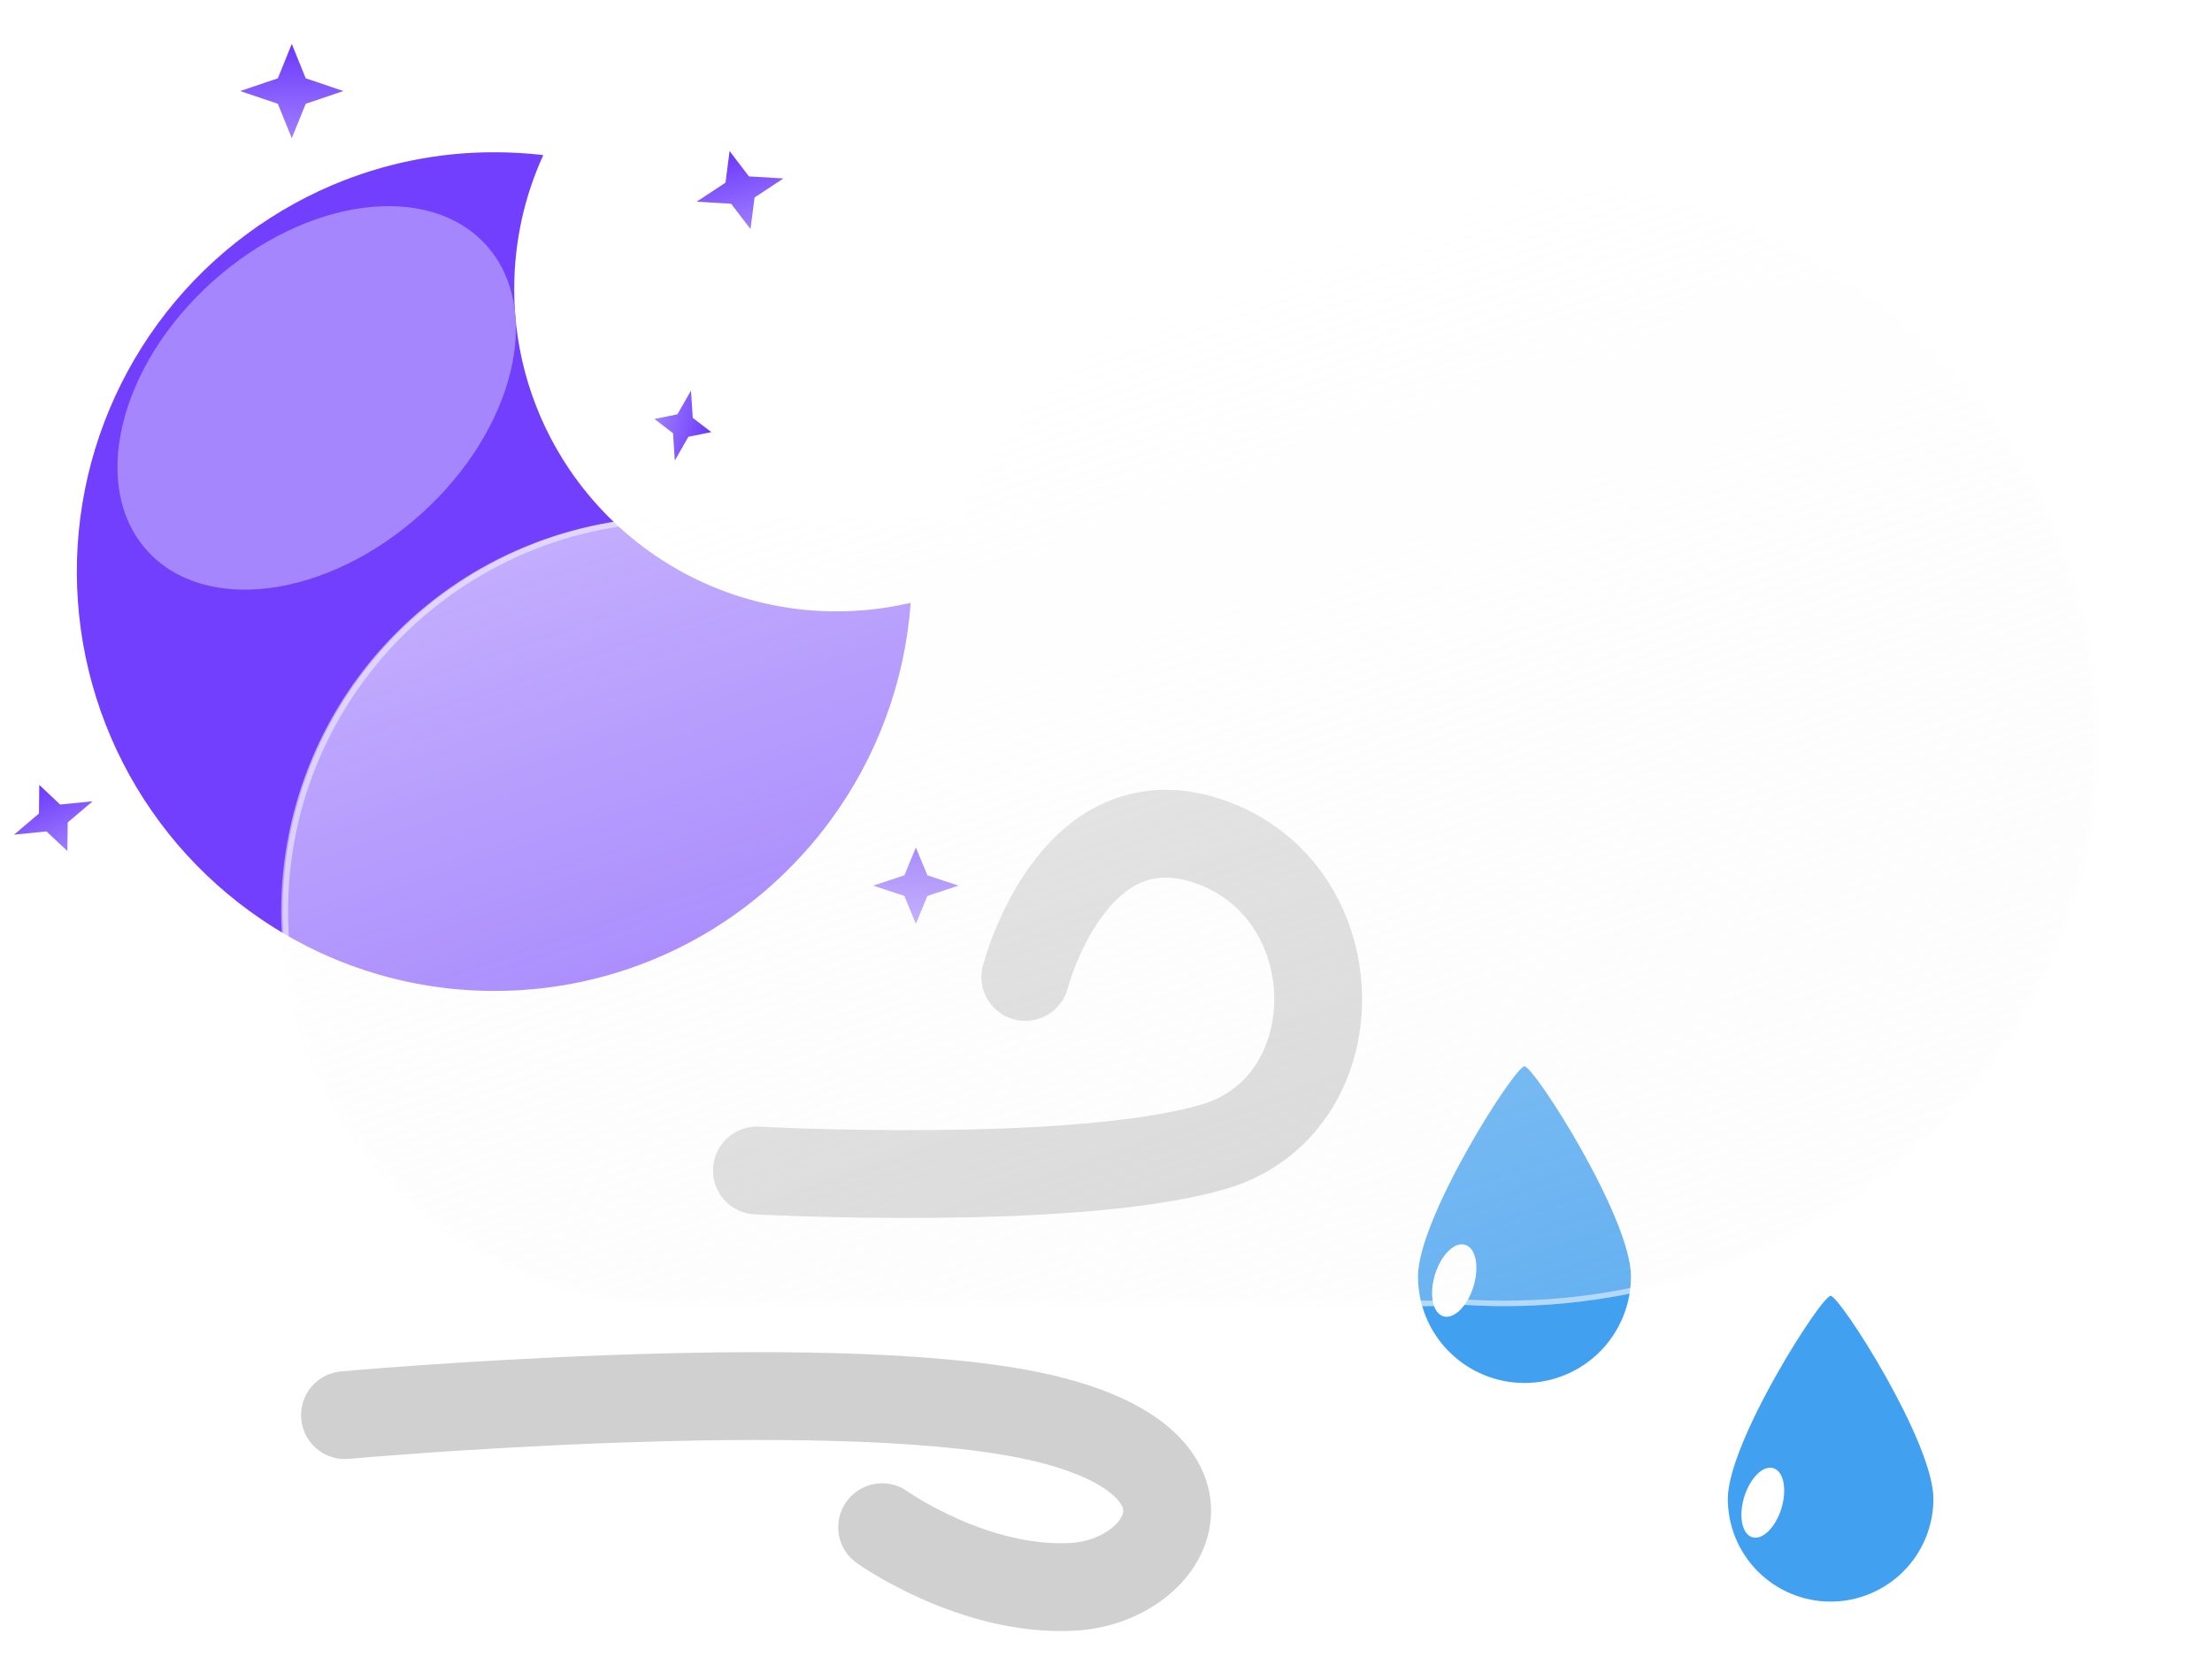<svg width="403" height="302" viewBox="0 0 403 302" fill="none" xmlns="http://www.w3.org/2000/svg">
<g filter="url(#filter0_f_7_78)">
<path d="M137.899 213.282C137.899 213.282 195.482 216.394 221.018 208.982C246.554 201.57 246.518 163.082 221.018 153.59C195.518 144.098 186.8 178.015 186.8 178.015" stroke="#D0D0D0" stroke-width="16" stroke-linecap="round"/>
<path d="M62.85 257.857C62.85 257.857 149.404 250.037 187.562 257.857C225.72 265.677 213.57 288.112 195.486 289.137C177.402 290.162 160.715 278.28 160.715 278.28" stroke="#D0D0D0" stroke-width="16" stroke-linecap="round"/>
</g>
<g filter="url(#filter1_f_7_78)">
<path d="M333.517 236.122C335.197 236.141 352.246 262.76 352.246 273.103C352.246 275.563 351.762 277.998 350.821 280.27C349.879 282.543 348.5 284.607 346.761 286.347C343.249 289.859 338.485 291.832 333.518 291.833C328.55 291.833 323.786 289.86 320.274 286.347C316.762 282.835 314.788 278.071 314.788 273.104C314.788 262.76 331.837 236.104 333.517 236.122Z" fill="#42A0F0"/>
<path d="M319.237 280.106C321.109 280.678 323.487 278.324 324.55 274.849C325.612 271.373 324.957 268.091 323.085 267.519C321.214 266.947 318.836 269.301 317.773 272.777C316.711 276.253 317.366 279.534 319.237 280.106Z" fill="white"/>
<path d="M277.742 194.295C279.482 194.314 297.142 221.883 297.142 232.595C297.142 237.74 295.098 242.675 291.46 246.313C287.821 249.951 282.887 251.995 277.742 251.995C272.597 251.995 267.662 249.951 264.024 246.313C260.386 242.675 258.342 237.74 258.342 232.595C258.342 221.883 275.999 194.276 277.742 194.295Z" fill="#42A0F0"/>
<path d="M262.95 239.847C264.889 240.439 267.352 238.002 268.453 234.402C269.553 230.803 268.874 227.405 266.935 226.812C264.997 226.22 262.534 228.657 261.433 232.256C260.333 235.856 261.012 239.254 262.95 239.847Z" fill="white"/>
</g>
<g filter="url(#filter2_f_7_78)">
<path d="M90.102 180.558C74.946 180.578 60.136 176.031 47.602 167.509C36.219 159.796 27.124 149.158 21.273 136.715C15.422 124.271 13.031 110.481 14.352 96.795C15.673 83.108 20.656 70.029 28.779 58.934C36.901 47.84 47.863 39.138 60.511 33.743C69.868 29.764 79.934 27.723 90.102 27.743C93.069 27.744 96.034 27.916 98.981 28.259C97.262 32.018 95.947 35.949 95.057 39.985C94.143 44.151 93.683 48.403 93.684 52.667C93.666 64.371 97.162 75.81 103.718 85.504C107.944 91.757 113.328 97.142 119.581 101.368C122.724 103.491 126.065 105.305 129.557 106.783C136.789 109.844 144.565 111.414 152.418 111.398C156.963 111.4 161.493 110.878 165.918 109.84C164.875 124.213 159.781 137.996 151.226 149.592C148.459 153.344 145.356 156.837 141.956 160.027C127.923 173.234 109.373 180.579 90.102 180.558V180.558Z" fill="#713FFD"/>
</g>
<g filter="url(#filter3_f_7_78)">
<path d="M76.725 93.641C93.79 78.276 99.102 56.356 88.59 44.681C78.078 33.007 55.723 35.998 38.658 51.364C21.593 66.729 16.281 88.649 26.793 100.323C37.305 111.998 59.66 109.006 76.725 93.641Z" fill="#A586FC"/>
</g>
<g filter="url(#filter4_f_7_78)">
<path d="M53.159 8L55.699 14.27L62.566 16.589L55.699 18.908L53.159 25.178L50.619 18.908L43.752 16.589L50.619 14.27L53.159 8Z" fill="url(#paint0_linear_7_78)"/>
<path d="M166.861 154.422L168.961 159.498L174.634 161.375L168.959 163.252L166.859 168.328L164.763 163.252L159.09 161.375L164.763 159.498L166.861 154.422Z" fill="url(#paint1_linear_7_78)"/>
<path d="M132.92 27.522L136.446 32.141L142.729 32.515L137.476 35.982L136.734 41.745L133.208 37.126L126.925 36.752L132.178 33.285L132.92 27.522Z" fill="url(#paint2_linear_7_78)"/>
<path d="M7.157 143.021L10.959 146.6L16.875 146.009L12.339 149.855L12.273 155.076L8.471 151.497L2.559 152.087L7.093 148.241L7.157 143.021Z" fill="url(#paint3_linear_7_78)"/>
<path d="M129.597 78.737L125.418 79.585L122.944 83.917L122.62 78.939L119.236 76.344L123.415 75.496L125.889 71.164L126.213 76.142L129.597 78.737Z" fill="url(#paint4_linear_7_78)"/>
</g>
<g filter="url(#filter5_df_7_78)">
<g filter="url(#filter6_d_7_78)">
<path d="M246.78 233.765C244.847 233.92 242.894 233.999 240.923 234H103.399C93.933 234.035 84.553 232.201 75.797 228.603C67.041 225.005 59.082 219.714 52.376 213.032C45.669 206.351 40.348 198.412 36.718 189.669C33.087 180.927 31.218 171.554 31.218 162.087C31.218 152.621 33.087 143.248 36.718 134.506C40.348 125.763 45.669 117.824 52.376 111.143C59.082 104.461 67.041 99.17 75.797 95.572C84.553 91.974 93.933 90.14 103.399 90.175H154.675C171.299 53.6 209.586 28 254.159 28C313.986 28 362.486 74.115 362.486 131C362.486 187.885 313.986 234 254.159 234C251.679 234 249.219 233.922 246.78 233.765Z" fill="url(#paint5_linear_7_78)"/>
<path d="M254.159 233C261.445 233 268.726 232.302 275.8 230.926C282.693 229.585 289.473 227.584 295.952 224.978C302.312 222.42 308.447 219.254 314.185 215.568C319.869 211.917 325.213 207.725 330.069 203.107C334.925 198.49 339.333 193.411 343.171 188.009C347.045 182.557 350.372 176.728 353.06 170.686C355.797 164.532 357.899 158.093 359.308 151.547C360.754 144.831 361.487 137.917 361.487 131C361.487 124.082 360.754 117.169 359.308 110.452C357.899 103.906 355.797 97.467 353.06 91.314C350.372 85.272 347.045 79.443 343.171 73.991C339.333 68.589 334.925 63.51 330.069 58.893C325.213 54.275 319.869 50.083 314.185 46.432C308.447 42.746 302.312 39.58 295.952 37.022C289.473 34.416 282.693 32.415 275.8 31.074C268.726 29.698 261.445 29 254.159 29C232.788 29 212.149 34.952 194.473 46.214C185.952 51.642 178.296 58.194 171.716 65.688C165.094 73.229 159.667 81.607 155.585 90.588L155.319 91.175H154.675H103.399C93.826 91.175 84.539 93.049 75.797 96.747C71.595 98.524 67.543 100.724 63.752 103.285C59.997 105.822 56.465 108.735 53.256 111.945C50.047 115.154 47.133 118.685 44.596 122.44C42.035 126.231 39.836 130.284 38.059 134.485C34.361 143.227 32.486 152.514 32.486 162.087C32.486 171.661 34.361 180.948 38.059 189.689C39.836 193.891 42.035 197.944 44.596 201.735C47.133 205.49 50.047 209.021 53.256 212.23C56.465 215.439 59.997 218.353 63.752 220.89C67.543 223.451 71.595 225.651 75.797 227.428C84.539 231.125 93.826 233 103.399 233H240.924C242.846 233 244.79 232.922 246.7 232.768L246.772 232.762L246.845 232.767C249.264 232.922 251.725 233 254.159 233ZM254.159 234C251.679 234 249.219 233.921 246.781 233.765C244.85 233.92 242.894 234 240.924 234H103.399C63.683 234 31.486 201.803 31.486 162.087C31.486 122.371 63.683 90.175 103.399 90.175H154.675C171.299 53.595 209.584 28 254.159 28C313.986 28 362.487 74.115 362.487 131C362.487 187.885 313.986 234 254.159 234Z" fill="white" fill-opacity="0.5"/>
</g>
</g>
<defs>
<filter id="filter0_f_7_78" x="50.849" y="139.914" width="201.309" height="161.286" filterUnits="userSpaceOnUse" color-interpolation-filters="sRGB">
<feFlood flood-opacity="0" result="BackgroundImageFix"/>
<feBlend mode="normal" in="SourceGraphic" in2="BackgroundImageFix" result="shape"/>
<feGaussianBlur stdDeviation="2" result="effect1_foregroundBlur_7_78"/>
</filter>
<filter id="filter1_f_7_78" x="254.342" y="190.295" width="101.904" height="105.538" filterUnits="userSpaceOnUse" color-interpolation-filters="sRGB">
<feFlood flood-opacity="0" result="BackgroundImageFix"/>
<feBlend mode="normal" in="SourceGraphic" in2="BackgroundImageFix" result="shape"/>
<feGaussianBlur stdDeviation="2" result="effect1_foregroundBlur_7_78"/>
</filter>
<filter id="filter2_f_7_78" x="9.998" y="23.743" width="159.92" height="160.815" filterUnits="userSpaceOnUse" color-interpolation-filters="sRGB">
<feFlood flood-opacity="0" result="BackgroundImageFix"/>
<feBlend mode="normal" in="SourceGraphic" in2="BackgroundImageFix" result="shape"/>
<feGaussianBlur stdDeviation="2" result="effect1_foregroundBlur_7_78"/>
</filter>
<filter id="filter3_f_7_78" x="1.396" y="17.56" width="112.591" height="109.886" filterUnits="userSpaceOnUse" color-interpolation-filters="sRGB">
<feFlood flood-opacity="0" result="BackgroundImageFix"/>
<feBlend mode="normal" in="SourceGraphic" in2="BackgroundImageFix" result="shape"/>
<feGaussianBlur stdDeviation="10" result="effect1_foregroundBlur_7_78"/>
</filter>
<filter id="filter4_f_7_78" x="0.559" y="6" width="176.075" height="164.328" filterUnits="userSpaceOnUse" color-interpolation-filters="sRGB">
<feFlood flood-opacity="0" result="BackgroundImageFix"/>
<feBlend mode="normal" in="SourceGraphic" in2="BackgroundImageFix" result="shape"/>
<feGaussianBlur stdDeviation="1" result="effect1_foregroundBlur_7_78"/>
</filter>
<filter id="filter5_df_7_78" x="11.218" y="0" width="391.269" height="266.001" filterUnits="userSpaceOnUse" color-interpolation-filters="sRGB">
<feFlood flood-opacity="0" result="BackgroundImageFix"/>
<feColorMatrix in="SourceAlpha" type="matrix" values="0 0 0 0 0 0 0 0 0 0 0 0 0 0 0 0 0 0 127 0" result="hardAlpha"/>
<feOffset dx="10" dy="2"/>
<feGaussianBlur stdDeviation="15"/>
<feColorMatrix type="matrix" values="0 0 0 0 0.259 0 0 0 0 0.627 0 0 0 0 0.941 0 0 0 0.596 0"/>
<feBlend mode="normal" in2="BackgroundImageFix" result="effect1_dropShadow_7_78"/>
<feBlend mode="normal" in="SourceGraphic" in2="effect1_dropShadow_7_78" result="shape"/>
<feGaussianBlur stdDeviation="2" result="effect2_foregroundBlur_7_78"/>
</filter>
<filter id="filter6_d_7_78" x="11.218" y="0" width="391.269" height="266.001" filterUnits="userSpaceOnUse" color-interpolation-filters="sRGB">
<feFlood flood-opacity="0" result="BackgroundImageFix"/>
<feColorMatrix in="SourceAlpha" type="matrix" values="0 0 0 0 0 0 0 0 0 0 0 0 0 0 0 0 0 0 127 0" result="hardAlpha"/>
<feOffset dx="10" dy="2"/>
<feGaussianBlur stdDeviation="15"/>
<feColorMatrix type="matrix" values="0 0 0 0 0.502 0 0 0 0 0.502 0 0 0 0 0.502 0 0 0 0.302 0"/>
<feBlend mode="normal" in2="BackgroundImageFix" result="effect1_dropShadow_7_78"/>
<feBlend mode="normal" in="SourceGraphic" in2="effect1_dropShadow_7_78" result="shape"/>
</filter>
<linearGradient id="paint0_linear_7_78" x1="53.159" y1="8" x2="53.159" y2="25.178" gradientUnits="userSpaceOnUse">
<stop stop-color="#6B38FC"/>
<stop offset="1" stop-color="#9F7EFD"/>
</linearGradient>
<linearGradient id="paint1_linear_7_78" x1="166.862" y1="154.422" x2="166.862" y2="168.328" gradientUnits="userSpaceOnUse">
<stop stop-color="#6B38FC"/>
<stop offset="1" stop-color="#9F7EFD"/>
</linearGradient>
<linearGradient id="paint2_linear_7_78" x1="132.92" y1="27.522" x2="136.734" y2="41.745" gradientUnits="userSpaceOnUse">
<stop stop-color="#6B38FC"/>
<stop offset="1" stop-color="#9F7EFD"/>
</linearGradient>
<linearGradient id="paint3_linear_7_78" x1="7.158" y1="143.021" x2="12.275" y2="155.075" gradientUnits="userSpaceOnUse">
<stop stop-color="#6B38FC"/>
<stop offset="1" stop-color="#9F7EFD"/>
</linearGradient>
<linearGradient id="paint4_linear_7_78" x1="129.597" y1="78.737" x2="119.236" y2="76.344" gradientUnits="userSpaceOnUse">
<stop stop-color="#6B38FC"/>
<stop offset="1" stop-color="#9F7EFD"/>
</linearGradient>
<linearGradient id="paint5_linear_7_78" x1="165.381" y1="53.956" x2="231.424" y2="245.168" gradientUnits="userSpaceOnUse">
<stop stop-color="white" stop-opacity="0.596"/>
<stop offset="1" stop-color="#F7F7F7" stop-opacity="0.204"/>
</linearGradient>
</defs>
</svg>
